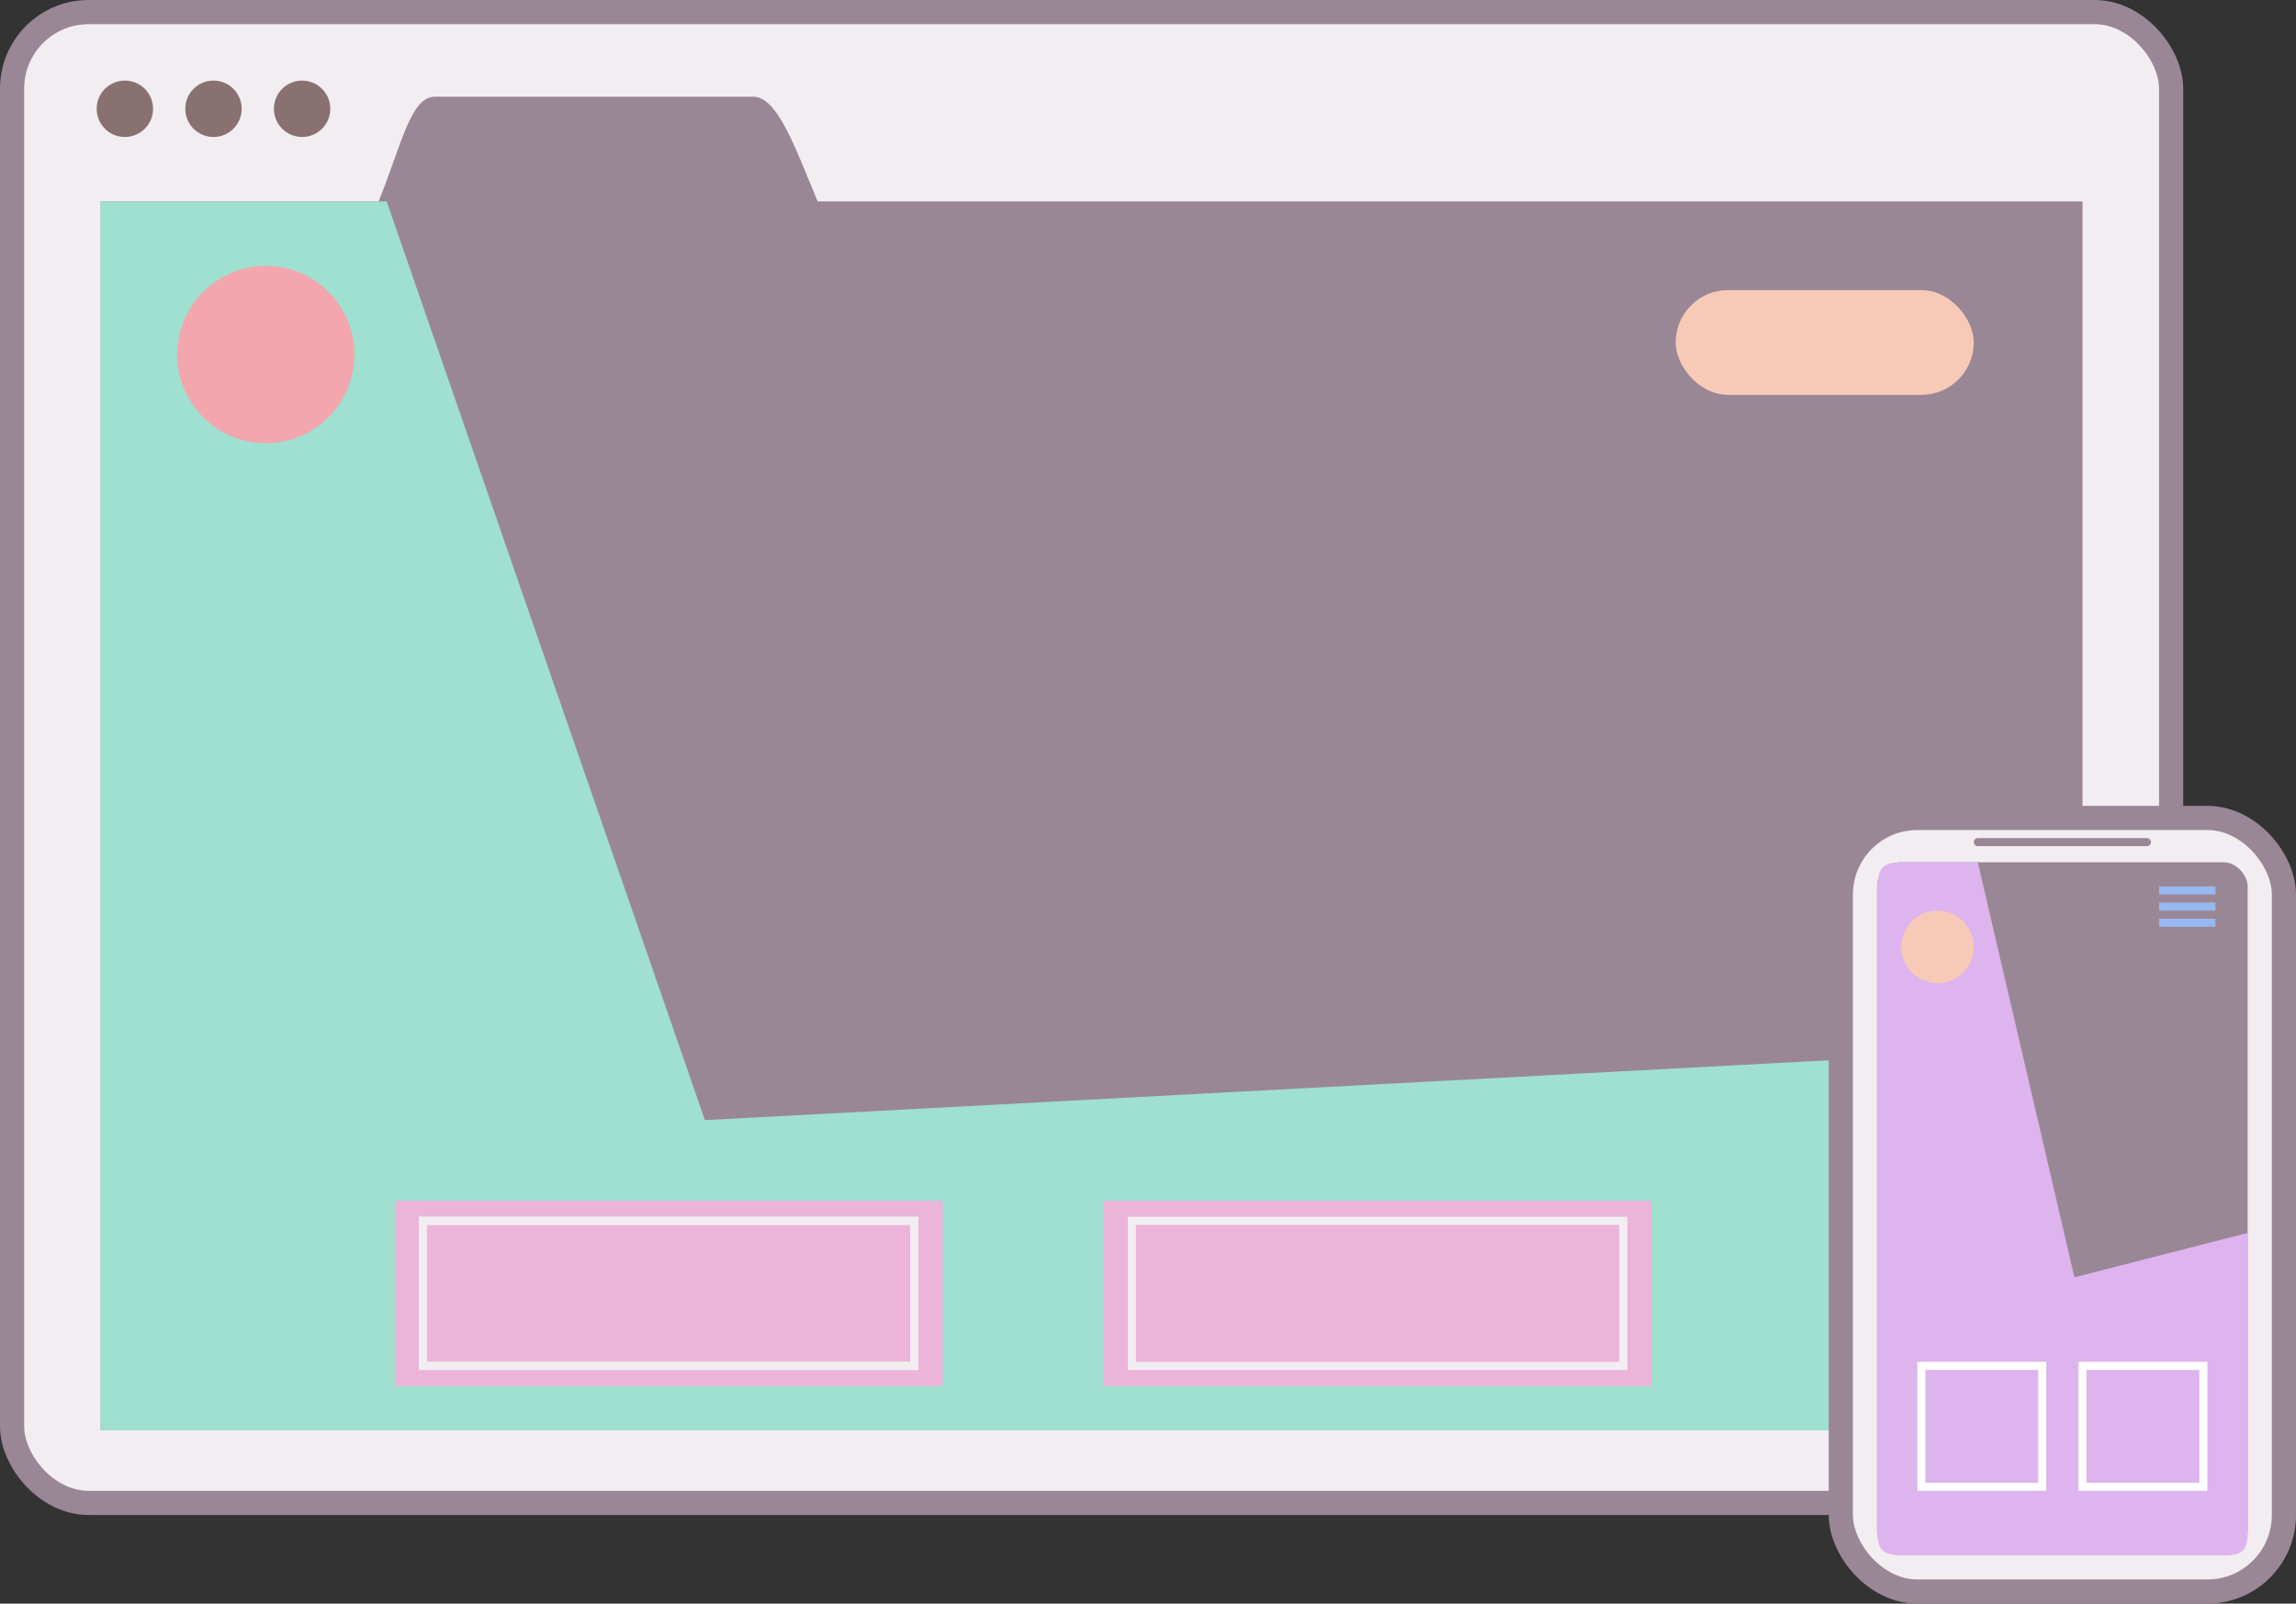 <svg width="285" height="199" viewBox="0 0 285 199" fill="none" xmlns="http://www.w3.org/2000/svg">
<rect x="0" y="0" width="285" height="199" fill="#333333" stroke="none"/>
<rect x="1.5" y="1.5" width="268" height="185" rx="9.5" fill="#F2EDF1" stroke="#998795" stroke-width="3"/>
<circle cx="15.5" cy="13.5" r="3.5" fill="#8A7171"/>
<circle cx="26.5" cy="13.5" r="3.5" fill="#8A7171"/>
<circle cx="37.5" cy="13.5" r="3.5" fill="#8A7171"/>
<path d="M12.5 177.5V25H47C49.936 17.651 51 12 54 12H93.5C96.5 12 98.651 18.192 101.5 25H258.5V177.5H12.5Z" fill="#9A8795"/>
<path d="M12.5 25H48L87.5 139L256.5 130V177.5H12.5V25Z" fill="#9FE0D0"/>
<rect x="228.5" y="101.5" width="55" height="96" rx="9.5" fill="#F2EDF1" stroke="#998795" stroke-width="3"/>
<line x1="245.5" y1="104.5" x2="266.5" y2="104.5" stroke="#998795" stroke-linecap="round"/>
<rect x="233" y="107" width="46" height="86" rx="3" fill="#9A8795"/>
<path d="M236 107C233.704 107.003 233.157 107.774 233 110V190C233.064 192.339 233.735 192.986 236 193H276C278.227 193.035 279.024 192.537 279 190V153L257.5 158.5L245.5 107H236Z" fill="#DDB4ED"/>
<circle cx="33" cy="44" r="11" fill="#F3A6AD"/>
<rect x="49" y="149" width="68" height="23" fill="#EDB4D9"/>
<rect x="137" y="149" width="68" height="23" fill="#EDB4D9"/>
<rect x="52.5" y="151.5" width="61" height="18" stroke="#F2EDF1"/>
<rect x="52.5" y="151.5" width="61" height="18" stroke="#F2EDF1"/>
<rect x="140.5" y="151.5" width="61" height="18" stroke="#F2EDF1"/>
<rect x="208" y="36" width="37" height="13" rx="6.5" fill="#F7CAB7"/>
<line x1="268" y1="110.5" x2="275" y2="110.5" stroke="#98B8F1"/>
<line x1="268" y1="112.5" x2="275" y2="112.5" stroke="#98B8F1"/>
<line x1="268" y1="114.5" x2="275" y2="114.5" stroke="#98B8F1"/>
<circle cx="240.5" cy="117.5" r="4.5" fill="#F7CAB7"/>
<rect x="238.5" y="169.5" width="15" height="15" stroke="white"/>
<rect x="258.5" y="169.5" width="15" height="15" stroke="white"/>
</svg>
